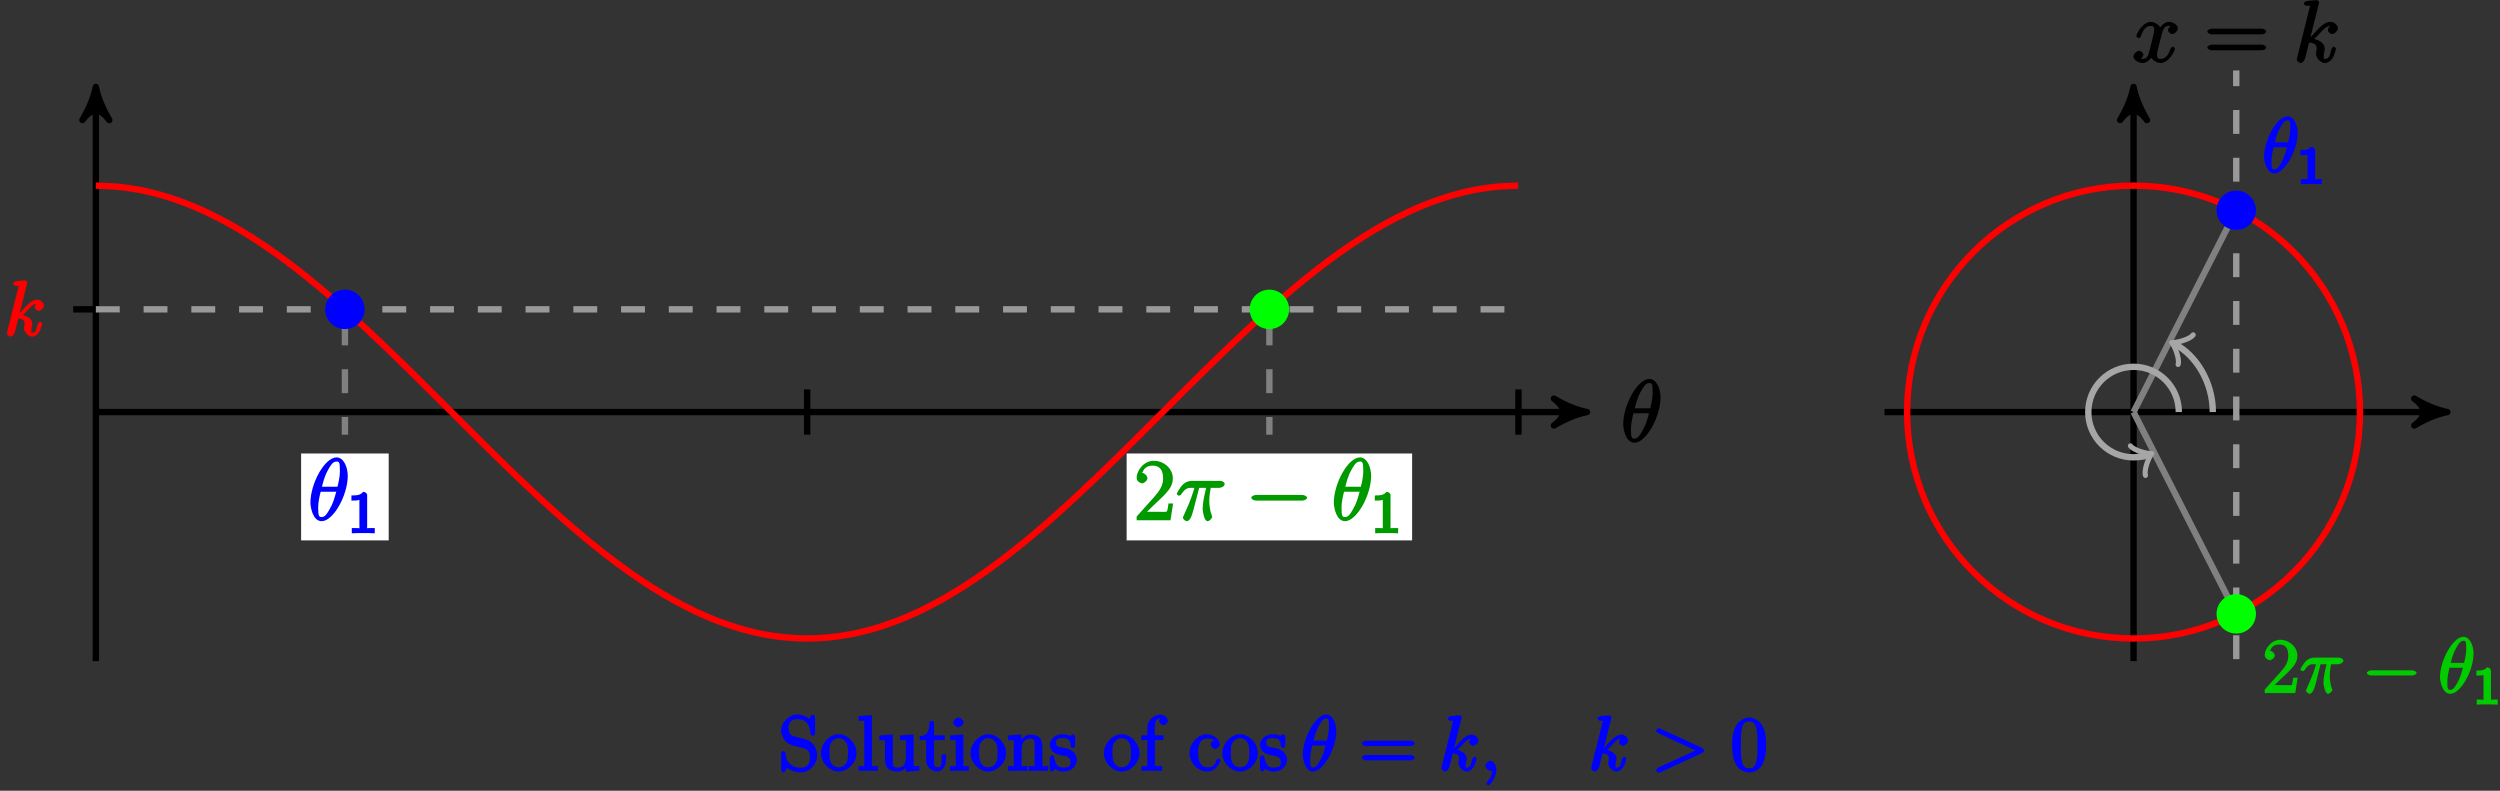 <?xml version="1.0" encoding="UTF-8"?>
<svg xmlns="http://www.w3.org/2000/svg" xmlns:xlink="http://www.w3.org/1999/xlink" width="313pt" height="99pt" viewBox="0 0 313 99" version="1.1">
<rect x="0" y="0" width="313" height="99" fill="#333333" stroke="none"/>
<defs>
<g>
<symbol overflow="visible" id="glyph0-0">
<path style="stroke:none;" d=""/>
</symbol>
<symbol overflow="visible" id="glyph0-1">
<path style="stroke:none;" d="M 4.938 -5.562 C 4.938 -6.656 4.422 -7.875 3.547 -7.875 C 2.031 -7.875 0.266 -4.578 0.266 -2.203 C 0.266 -1.719 0.531 0.109 1.672 0.109 C 3.125 0.109 4.938 -3.125 4.938 -5.562 Z M 1.672 -4.047 C 1.828 -4.688 2.016 -5.484 2.438 -6.25 C 2.797 -6.891 3.062 -7.359 3.531 -7.359 C 3.891 -7.359 3.953 -7.219 3.953 -6.172 C 3.953 -5.797 3.922 -5.25 3.656 -4.203 L 1.719 -4.203 Z M 3.531 -3.719 C 3.266 -2.672 3.078 -2.094 2.688 -1.422 C 2.375 -0.875 2.125 -0.406 1.672 -0.406 C 1.344 -0.406 1.234 -0.516 1.234 -1.578 C 1.234 -2.281 1.406 -3.016 1.547 -3.578 L 3.484 -3.578 Z M 3.531 -3.719 "/>
</symbol>
<symbol overflow="visible" id="glyph0-2">
<path style="stroke:none;" d="M 2.781 -4.062 L 3.797 -4.062 C 3.547 -3 3.359 -2.219 3.359 -1.359 C 3.359 -1.203 3.531 0.109 3.969 0.109 C 4.203 0.109 4.547 -0.25 4.547 -0.438 C 4.547 -0.484 4.547 -0.5 4.484 -0.672 C 4.188 -1.406 4.188 -2.344 4.188 -2.406 C 4.188 -2.469 4.188 -3.234 4.375 -4.062 L 5.453 -4.062 C 5.594 -4.062 6.109 -4.203 6.109 -4.547 C 6.109 -4.797 5.75 -4.938 5.562 -4.938 L 2.016 -4.938 C 1.766 -4.938 1.266 -4.891 0.781 -4.375 C 0.5 -4.062 0.109 -3.375 0.109 -3.312 C 0.109 -3.25 0.328 -3.078 0.391 -3.078 C 0.469 -3.078 0.609 -3.156 0.656 -3.219 C 1.219 -4.109 1.656 -4.062 1.922 -4.062 L 2.328 -4.062 C 2.125 -3.406 1.859 -2.469 1.031 -0.703 C 0.938 -0.516 0.891 -0.391 0.891 -0.328 C 0.891 -0.094 1.266 0.109 1.359 0.109 C 1.672 0.109 1.922 -0.328 2.047 -0.781 C 2.219 -1.328 2.219 -1.344 2.328 -1.781 L 2.922 -4.062 Z M 2.781 -4.062 "/>
</symbol>
<symbol overflow="visible" id="glyph0-3">
<path style="stroke:none;" d="M 5.109 -4.688 C 4.766 -4.625 4.453 -4.219 4.453 -4.016 C 4.453 -3.75 4.828 -3.516 4.984 -3.516 C 5.312 -3.516 5.688 -3.953 5.688 -4.234 C 5.688 -4.688 5.016 -5.047 4.562 -5.047 C 3.906 -5.047 3.375 -4.25 3.266 -4.047 L 3.609 -4.047 C 3.359 -4.859 2.531 -5.047 2.344 -5.047 C 1.234 -5.047 0.484 -3.484 0.484 -3.25 C 0.484 -3.203 0.703 -3 0.781 -3 C 0.859 -3 1 -3.109 1.062 -3.234 C 1.438 -4.453 1.984 -4.531 2.297 -4.531 C 2.781 -4.531 2.719 -4.234 2.719 -3.969 C 2.719 -3.734 2.641 -3.484 2.516 -2.969 L 2.156 -1.5 C 1.984 -0.844 1.859 -0.406 1.281 -0.406 C 1.234 -0.406 1.078 -0.359 0.844 -0.5 L 0.734 -0.25 C 1.125 -0.328 1.375 -0.797 1.375 -0.922 C 1.375 -1.141 1.047 -1.422 0.844 -1.422 C 0.578 -1.422 0.125 -1.047 0.125 -0.703 C 0.125 -0.25 0.812 0.109 1.266 0.109 C 1.781 0.109 2.266 -0.344 2.5 -0.781 L 2.203 -0.891 C 2.375 -0.266 3.094 0.109 3.484 0.109 C 4.594 0.109 5.328 -1.453 5.328 -1.688 C 5.328 -1.75 5.125 -1.938 5.062 -1.938 C 4.969 -1.938 4.781 -1.734 4.75 -1.641 C 4.453 -0.703 4 -0.406 3.516 -0.406 C 3.141 -0.406 3.094 -0.531 3.094 -0.984 C 3.094 -1.219 3.141 -1.391 3.312 -2.094 L 3.688 -3.562 C 3.859 -4.203 4.062 -4.531 4.547 -4.531 C 4.578 -4.531 4.75 -4.578 4.969 -4.438 Z M 5.109 -4.688 "/>
</symbol>
<symbol overflow="visible" id="glyph0-4">
<path style="stroke:none;" d="M 3.188 -7.359 C 3.203 -7.391 3.219 -7.453 3.219 -7.516 C 3.219 -7.625 2.953 -7.766 2.922 -7.766 C 2.922 -7.766 2.531 -7.734 2.344 -7.719 C 2.156 -7.703 1.984 -7.688 1.797 -7.672 C 1.547 -7.656 1.297 -7.5 1.297 -7.297 C 1.297 -7.188 1.578 -7.047 1.672 -7.047 C 2.234 -7.047 2.062 -7.094 2.062 -6.984 C 2.062 -6.938 2.062 -6.922 2 -6.734 L 0.469 -0.578 C 0.422 -0.406 0.422 -0.391 0.422 -0.328 C 0.422 -0.094 0.781 0.109 0.875 0.109 C 1.188 0.109 1.406 -0.281 1.5 -0.609 L 1.953 -2.453 C 2.609 -2.391 2.906 -2.219 2.906 -1.703 C 2.906 -1.641 2.906 -1.594 2.875 -1.438 C 2.828 -1.266 2.828 -1.141 2.828 -1.094 C 2.828 -0.469 3.406 0.109 3.969 0.109 C 4.453 0.109 4.828 -0.391 4.922 -0.531 C 5.141 -0.938 5.328 -1.641 5.328 -1.688 C 5.328 -1.75 5.125 -1.938 5.062 -1.938 C 4.969 -1.938 4.781 -1.75 4.734 -1.578 C 4.594 -1.016 4.531 -0.406 3.984 -0.406 C 3.766 -0.406 3.797 -0.359 3.797 -0.781 C 3.797 -0.984 3.828 -1.219 3.875 -1.375 C 3.922 -1.578 3.922 -1.578 3.922 -1.719 C 3.922 -2.344 3.188 -2.859 2.203 -2.984 L 2.312 -2.719 C 2.703 -2.953 3.094 -3.375 3.234 -3.547 C 3.859 -4.234 4.156 -4.531 4.656 -4.531 C 4.891 -4.531 4.828 -4.516 4.656 -4.672 C 4.641 -4.656 4.312 -4.234 4.312 -4.016 C 4.312 -3.75 4.688 -3.516 4.844 -3.516 C 5.141 -3.516 5.562 -3.922 5.562 -4.266 C 5.562 -4.578 5.141 -5.047 4.656 -5.047 C 4.062 -5.047 3.453 -4.594 2.688 -3.719 C 2.578 -3.594 2.312 -3.234 2.141 -3.172 Z M 3.188 -7.359 "/>
</symbol>
<symbol overflow="visible" id="glyph1-0">
<path style="stroke:none;" d=""/>
</symbol>
<symbol overflow="visible" id="glyph1-1">
<path style="stroke:none;" d="M 2.453 -4.766 C 2.453 -4.969 2.234 -5.172 1.969 -5.172 C 1.609 -4.812 1.375 -4.719 0.484 -4.719 L 0.484 -4.078 C 0.875 -4.078 1.266 -4.078 1.484 -4.172 L 1.484 -0.781 C 1.484 -0.531 1.656 -0.641 0.984 -0.641 L 0.531 -0.641 L 0.531 0.016 C 1.031 -0.016 1.641 -0.016 1.969 -0.016 C 2.281 -0.016 2.906 -0.016 3.406 0.016 L 3.406 -0.641 L 2.953 -0.641 C 2.281 -0.641 2.453 -0.531 2.453 -0.781 Z M 2.453 -4.766 "/>
</symbol>
<symbol overflow="visible" id="glyph2-0">
<path style="stroke:none;" d=""/>
</symbol>
<symbol overflow="visible" id="glyph2-1">
<path style="stroke:none;" d="M 4.734 -2.109 L 4.344 -2.109 C 4.297 -1.781 4.25 -1.297 4.141 -1.125 C 4.062 -1.016 3.578 -1.062 3.266 -1.062 L 1.266 -1.062 L 1.391 -0.812 C 1.672 -1.062 2.344 -1.75 2.609 -2 C 4.25 -3.516 4.891 -4.172 4.891 -5.25 C 4.891 -6.484 3.75 -7.453 2.516 -7.453 C 1.266 -7.453 0.359 -6.25 0.359 -5.312 C 0.359 -4.766 1 -4.625 1.031 -4.625 C 1.266 -4.625 1.703 -4.938 1.703 -5.281 C 1.703 -5.578 1.328 -5.938 1.031 -5.938 C 0.938 -5.938 0.922 -5.938 1.109 -6 C 1.25 -6.5 1.672 -6.844 2.375 -6.844 C 3.281 -6.844 3.672 -6.234 3.672 -5.25 C 3.672 -4.328 3.188 -3.641 2.578 -2.953 L 0.359 -0.469 L 0.359 0 L 4.594 0 L 4.922 -2.109 Z M 4.734 -2.109 "/>
</symbol>
<symbol overflow="visible" id="glyph2-2">
<path style="stroke:none;" d="M 7.266 -3.484 C 7.422 -3.484 7.766 -3.641 7.766 -3.828 C 7.766 -4.031 7.422 -4.188 7.266 -4.188 L 0.922 -4.188 C 0.781 -4.188 0.406 -4.031 0.406 -3.844 C 0.406 -3.641 0.766 -3.484 0.922 -3.484 Z M 7.266 -1.484 C 7.422 -1.484 7.766 -1.641 7.766 -1.828 C 7.766 -2.031 7.422 -2.188 7.266 -2.188 L 0.922 -2.188 C 0.781 -2.188 0.406 -2.031 0.406 -1.844 C 0.406 -1.641 0.766 -1.484 0.922 -1.484 Z M 7.266 -1.484 "/>
</symbol>
<symbol overflow="visible" id="glyph3-0">
<path style="stroke:none;" d=""/>
</symbol>
<symbol overflow="visible" id="glyph3-1">
<path style="stroke:none;" d="M 7.094 -2.469 C 7.281 -2.469 7.672 -2.609 7.672 -2.828 C 7.672 -3.031 7.281 -3.172 7.094 -3.172 L 1.266 -3.172 C 1.094 -3.172 0.688 -3.031 0.688 -2.828 C 0.688 -2.609 1.094 -2.469 1.266 -2.469 Z M 7.094 -2.469 "/>
</symbol>
<symbol overflow="visible" id="glyph4-0">
<path style="stroke:none;" d=""/>
</symbol>
<symbol overflow="visible" id="glyph4-1">
<path style="stroke:none;" d="M 2.859 -6.547 C 2.875 -6.594 2.891 -6.641 2.891 -6.688 C 2.891 -6.797 2.625 -6.953 2.594 -6.953 C 2.594 -6.953 2.25 -6.922 2.078 -6.906 C 1.906 -6.891 1.766 -6.875 1.594 -6.859 C 1.375 -6.844 1.125 -6.672 1.125 -6.5 C 1.125 -6.406 1.391 -6.25 1.484 -6.25 C 1.984 -6.25 1.797 -6.328 1.797 -6.219 C 1.797 -6.188 1.797 -6.172 1.75 -6 L 0.375 -0.531 C 0.344 -0.375 0.344 -0.359 0.344 -0.312 C 0.344 -0.094 0.688 0.094 0.781 0.094 C 1.047 0.094 1.281 -0.266 1.359 -0.562 L 1.766 -2.188 C 2.328 -2.125 2.547 -1.984 2.547 -1.531 C 2.547 -1.469 2.547 -1.438 2.531 -1.297 C 2.484 -1.141 2.484 -1.031 2.484 -0.984 C 2.484 -0.438 3.031 0.094 3.516 0.094 C 3.953 0.094 4.297 -0.359 4.375 -0.484 C 4.578 -0.844 4.766 -1.484 4.766 -1.516 C 4.766 -1.562 4.547 -1.766 4.5 -1.766 C 4.406 -1.766 4.219 -1.562 4.172 -1.422 C 4.047 -0.922 4.031 -0.406 3.531 -0.406 C 3.344 -0.406 3.391 -0.344 3.391 -0.703 C 3.391 -0.891 3.438 -1.094 3.469 -1.25 C 3.516 -1.422 3.516 -1.422 3.516 -1.547 C 3.516 -2.109 2.828 -2.578 1.953 -2.703 L 2.062 -2.422 C 2.406 -2.641 2.75 -3.016 2.891 -3.156 C 3.438 -3.766 3.688 -4.031 4.125 -4.031 C 4.344 -4.031 4.281 -4.016 4.078 -4.188 C 4.125 -4.188 3.812 -3.781 3.812 -3.578 C 3.812 -3.359 4.172 -3.125 4.297 -3.125 C 4.562 -3.125 4.969 -3.5 4.969 -3.812 C 4.969 -4.078 4.578 -4.531 4.141 -4.531 C 3.609 -4.531 3.062 -4.109 2.375 -3.344 C 2.281 -3.234 2.062 -2.922 1.938 -2.875 Z M 2.859 -6.547 "/>
</symbol>
<symbol overflow="visible" id="glyph4-2">
<path style="stroke:none;" d="M 4.406 -4.969 C 4.406 -5.938 3.938 -7.047 3.141 -7.047 C 1.812 -7.047 0.203 -4.078 0.203 -1.984 C 0.203 -1.547 0.484 0.094 1.484 0.094 C 2.781 0.094 4.406 -2.797 4.406 -4.969 Z M 1.516 -3.609 C 1.656 -4.172 1.797 -4.875 2.188 -5.562 C 2.5 -6.125 2.719 -6.547 3.141 -6.547 C 3.453 -6.547 3.484 -6.422 3.484 -5.516 C 3.484 -5.156 3.453 -4.688 3.219 -3.781 L 1.547 -3.781 Z M 3.109 -3.328 C 2.875 -2.391 2.719 -1.906 2.375 -1.297 C 2.109 -0.812 1.891 -0.406 1.484 -0.406 C 1.188 -0.406 1.125 -0.484 1.125 -1.422 C 1.125 -2.047 1.281 -2.703 1.391 -3.172 L 3.062 -3.172 Z M 3.109 -3.328 "/>
</symbol>
<symbol overflow="visible" id="glyph4-3">
<path style="stroke:none;" d="M 2.031 -0.109 C 2.031 -0.672 1.688 -1.25 1.297 -1.25 C 0.984 -1.25 0.656 -0.828 0.656 -0.625 C 0.656 -0.406 0.969 0 1.297 0 C 1.422 0 1.641 -0.094 1.734 -0.172 C 1.75 -0.188 1.641 -0.141 1.656 -0.141 C 1.672 -0.141 1.484 -0.156 1.484 -0.109 C 1.484 0.203 1.484 0.703 0.938 1.328 C 0.828 1.438 0.781 1.578 0.781 1.594 C 0.781 1.641 1 1.844 1.047 1.844 C 1.125 1.844 2.031 0.984 2.031 -0.109 Z M 2.031 -0.109 "/>
</symbol>
<symbol overflow="visible" id="glyph4-4">
<path style="stroke:none;" d="M 6.297 -2.188 C 6.484 -2.266 6.672 -2.484 6.672 -2.547 C 6.672 -2.594 6.469 -2.828 6.297 -2.906 L 1.125 -5.281 C 1 -5.344 0.984 -5.359 0.969 -5.359 C 0.844 -5.359 0.609 -5.094 0.609 -5.016 C 0.609 -4.906 0.859 -4.719 0.984 -4.656 L 5.906 -2.391 L 5.906 -2.703 L 0.969 -0.438 C 0.781 -0.344 0.609 -0.109 0.609 -0.062 C 0.609 0.016 0.844 0.266 0.969 0.266 C 0.984 0.266 1 0.266 1.125 0.203 Z M 6.297 -2.188 "/>
</symbol>
<symbol overflow="visible" id="glyph4-5">
<path style="stroke:none;" d="M 2.484 -3.609 L 3.344 -3.609 C 3.125 -2.688 2.953 -1.984 2.953 -1.219 C 2.953 -1.094 3.141 0.094 3.531 0.094 C 3.734 0.094 4.078 -0.234 4.078 -0.406 C 4.078 -0.453 4.078 -0.469 4 -0.609 C 3.75 -1.266 3.75 -2.094 3.75 -2.156 C 3.75 -2.219 3.75 -2.891 3.906 -3.609 L 4.844 -3.609 C 4.969 -3.609 5.453 -3.766 5.453 -4.062 C 5.453 -4.281 5.109 -4.438 4.938 -4.438 L 1.781 -4.438 C 1.562 -4.438 1.125 -4.391 0.672 -3.922 C 0.438 -3.641 0.062 -3.016 0.062 -2.969 C 0.062 -2.906 0.297 -2.734 0.359 -2.734 C 0.422 -2.734 0.547 -2.812 0.594 -2.875 C 1.094 -3.656 1.469 -3.609 1.719 -3.609 L 2.031 -3.609 C 1.859 -3.047 1.625 -2.203 0.906 -0.672 C 0.828 -0.5 0.766 -0.359 0.766 -0.312 C 0.766 -0.109 1.125 0.094 1.203 0.094 C 1.484 0.094 1.734 -0.312 1.844 -0.703 C 2 -1.188 2 -1.219 2.094 -1.594 L 2.594 -3.609 Z M 2.484 -3.609 "/>
</symbol>
<symbol overflow="visible" id="glyph5-0">
<path style="stroke:none;" d=""/>
</symbol>
<symbol overflow="visible" id="glyph5-1">
<path style="stroke:none;" d="M 1.984 -4.297 C 1.5 -4.422 1.25 -4.75 1.25 -5.359 C 1.25 -6.031 1.609 -6.469 2.359 -6.469 C 3.922 -6.469 3.953 -5.078 4 -4.672 C 4.031 -4.547 4.203 -4.359 4.297 -4.359 C 4.406 -4.359 4.578 -4.562 4.578 -4.734 L 4.578 -6.672 C 4.578 -6.844 4.406 -7.047 4.312 -7.047 C 4.281 -7.047 4.125 -7 4.047 -6.875 L 3.828 -6.469 C 3.516 -6.891 2.766 -7.047 2.359 -7.047 C 1.297 -7.047 0.328 -6.031 0.328 -5.062 C 0.328 -4.594 0.547 -4.078 0.906 -3.688 C 1.25 -3.312 1.703 -3.188 2.375 -3.016 C 2.719 -2.938 3.234 -2.797 3.375 -2.75 C 3.828 -2.531 3.938 -2.156 3.938 -1.625 C 3.938 -0.906 3.609 -0.391 2.828 -0.391 C 2.391 -0.391 1.906 -0.453 1.438 -0.859 C 0.891 -1.359 0.906 -1.938 0.906 -2.25 C 0.891 -2.328 0.641 -2.484 0.625 -2.484 C 0.516 -2.484 0.328 -2.281 0.328 -2.109 L 0.328 -0.172 C 0.328 0 0.516 0.203 0.609 0.203 C 0.672 0.203 0.797 0.141 0.859 0.016 C 0.906 -0.062 1.094 -0.406 1.094 -0.375 C 1.281 -0.172 2.016 0.203 2.828 0.203 C 3.906 0.203 4.844 -0.859 4.844 -1.906 C 4.844 -2.5 4.578 -3.047 4.312 -3.359 C 3.953 -3.781 3.406 -3.938 3.047 -4.031 Z M 1.984 -4.297 "/>
</symbol>
<symbol overflow="visible" id="glyph5-2">
<path style="stroke:none;" d="M 4.562 -2.203 C 4.562 -3.438 3.453 -4.578 2.344 -4.578 C 1.188 -4.578 0.109 -3.406 0.109 -2.203 C 0.109 -0.969 1.25 0.094 2.328 0.094 C 3.469 0.094 4.562 -1 4.562 -2.203 Z M 2.344 -0.438 C 1.984 -0.438 1.672 -0.531 1.391 -1 C 1.141 -1.438 1.188 -1.891 1.188 -2.281 C 1.188 -2.656 1.125 -3.125 1.422 -3.562 C 1.688 -3.969 2 -4.078 2.328 -4.078 C 2.703 -4.078 2.984 -3.953 3.234 -3.578 C 3.531 -3.141 3.484 -2.641 3.484 -2.281 C 3.484 -1.953 3.531 -1.469 3.297 -1.016 C 3.016 -0.562 2.703 -0.438 2.344 -0.438 Z M 2.344 -0.438 "/>
</symbol>
<symbol overflow="visible" id="glyph5-3">
<path style="stroke:none;" d="M 1.641 -6.953 L 0.141 -6.844 L 0.141 -6.25 C 0.969 -6.25 0.859 -6.344 0.859 -5.875 L 0.859 -0.859 C 0.859 -0.438 0.938 -0.594 0.141 -0.594 L 0.141 0.016 C 0.578 -0.016 1.047 -0.016 1.344 -0.016 C 1.625 -0.016 2.109 -0.016 2.547 0.016 L 2.547 -0.594 C 1.766 -0.594 1.812 -0.438 1.812 -0.859 L 1.812 -6.969 Z M 1.641 -6.953 "/>
</symbol>
<symbol overflow="visible" id="glyph5-4">
<path style="stroke:none;" d="M 2.719 -4.266 L 2.719 -3.828 C 3.562 -3.828 3.453 -3.922 3.453 -3.453 L 3.453 -1.734 C 3.453 -0.922 3.203 -0.406 2.484 -0.406 C 1.703 -0.406 1.828 -0.703 1.828 -1.203 L 1.828 -4.547 L 0.125 -4.422 L 0.125 -3.828 C 1.031 -3.828 0.844 -3.953 0.844 -3.109 L 0.844 -1.672 C 0.844 -1.078 0.906 -0.625 1.188 -0.312 C 1.422 -0.062 1.938 0.094 2.422 0.094 C 2.594 0.094 3.016 0.047 3.344 -0.234 C 3.609 -0.453 3.766 -0.812 3.766 -0.812 L 3.469 -0.922 L 3.469 0.109 L 5.156 -0.016 L 5.156 -0.594 C 4.328 -0.594 4.422 -0.5 4.422 -0.969 L 4.422 -4.547 L 2.719 -4.422 Z M 2.719 -4.266 "/>
</symbol>
<symbol overflow="visible" id="glyph5-5">
<path style="stroke:none;" d="M 1.609 -3.844 L 3.125 -3.844 L 3.125 -4.438 L 1.781 -4.438 L 1.781 -6.203 L 1.219 -6.203 C 1.203 -5.141 1.047 -4.375 -0.016 -4.344 L -0.016 -3.844 L 0.797 -3.844 L 0.797 -1.344 C 0.797 -0.281 1.688 0.094 2.203 0.094 C 2.797 0.094 3.297 -0.656 3.297 -1.344 L 3.297 -2.047 L 2.719 -2.047 L 2.719 -1.359 C 2.719 -0.672 2.625 -0.438 2.25 -0.438 C 1.609 -0.438 1.781 -1.156 1.781 -1.312 L 1.781 -3.844 Z M 1.609 -3.844 "/>
</symbol>
<symbol overflow="visible" id="glyph5-6">
<path style="stroke:none;" d="M 1.844 -6.047 C 1.844 -6.297 1.469 -6.672 1.188 -6.672 C 0.953 -6.672 0.547 -6.312 0.547 -6.047 C 0.547 -5.766 0.969 -5.438 1.188 -5.438 C 1.484 -5.438 1.844 -5.828 1.844 -6.047 Z M 0.156 -4.266 L 0.156 -3.828 C 0.953 -3.828 0.859 -3.938 0.859 -3.469 L 0.859 -0.859 C 0.859 -0.438 0.938 -0.594 0.141 -0.594 L 0.141 0.016 C 0.578 -0.016 1.047 -0.016 1.312 -0.016 C 1.422 -0.016 1.984 -0.016 2.484 0.016 L 2.484 -0.594 C 1.688 -0.594 1.812 -0.484 1.812 -0.844 L 1.812 -4.547 L 0.156 -4.422 Z M 0.156 -4.266 "/>
</symbol>
<symbol overflow="visible" id="glyph5-7">
<path style="stroke:none;" d="M 4.422 -2.484 C 4.422 -3.359 4.375 -3.75 4.156 -4.047 C 3.875 -4.422 3.312 -4.531 2.984 -4.531 C 2.062 -4.531 1.516 -3.578 1.5 -3.547 L 1.781 -3.547 L 1.781 -4.547 L 0.125 -4.422 L 0.125 -3.828 C 0.953 -3.828 0.844 -3.922 0.844 -3.453 L 0.844 -0.859 C 0.844 -0.438 0.922 -0.594 0.125 -0.594 L 0.125 0.016 C 0.547 -0.016 1.078 -0.016 1.344 -0.016 C 1.609 -0.016 2.125 -0.016 2.547 0.016 L 2.547 -0.594 C 1.766 -0.594 1.828 -0.438 1.828 -0.859 L 1.828 -2.641 C 1.828 -3.641 2.312 -4.031 2.906 -4.031 C 3.5 -4.031 3.453 -3.688 3.453 -3.109 L 3.453 -0.859 C 3.453 -0.438 3.531 -0.594 2.719 -0.594 L 2.719 0.016 C 3.156 -0.016 3.672 -0.016 3.938 -0.016 C 4.219 -0.016 4.734 -0.016 5.156 0.016 L 5.156 -0.594 C 4.5 -0.594 4.438 -0.438 4.422 -0.719 Z M 4.422 -2.484 "/>
</symbol>
<symbol overflow="visible" id="glyph5-8">
<path style="stroke:none;" d="M 3.312 -4.203 C 3.312 -4.375 3.141 -4.578 3.047 -4.578 C 2.969 -4.578 2.656 -4.328 2.688 -4.359 C 2.531 -4.469 2.125 -4.578 1.812 -4.578 C 0.656 -4.578 0.141 -3.781 0.141 -3.266 C 0.141 -3.156 0.188 -2.719 0.547 -2.375 C 0.859 -2.109 1.312 -2 1.75 -1.906 C 2.281 -1.812 2.281 -1.828 2.516 -1.641 C 2.688 -1.484 2.75 -1.391 2.75 -1.125 C 2.75 -0.703 2.703 -0.406 1.859 -0.406 C 1.219 -0.406 0.938 -0.609 0.734 -1.562 C 0.688 -1.734 0.625 -1.859 0.625 -1.875 C 0.609 -1.906 0.453 -1.953 0.422 -1.953 C 0.312 -1.953 0.141 -1.75 0.141 -1.578 L 0.141 -0.281 C 0.141 -0.109 0.312 0.094 0.406 0.094 C 0.453 0.094 0.578 0.031 0.75 -0.156 C 0.797 -0.234 0.797 -0.25 0.812 -0.266 C 1.062 0.047 1.703 0.094 1.859 0.094 C 2.875 0.094 3.531 -0.609 3.531 -1.375 C 3.531 -1.891 3.172 -2.297 3.078 -2.391 C 2.734 -2.688 2.359 -2.797 1.734 -2.906 C 1.438 -2.969 0.922 -2.938 0.922 -3.516 C 0.922 -3.812 0.953 -4.094 1.812 -4.094 C 2.844 -4.094 2.719 -3.359 2.75 -3.062 C 2.75 -2.984 3 -2.828 3.031 -2.828 C 3.141 -2.828 3.312 -3.031 3.312 -3.203 Z M 3.312 -4.203 "/>
</symbol>
<symbol overflow="visible" id="glyph5-9">
<path style="stroke:none;" d="M 1.641 -3.844 L 2.891 -3.844 L 2.891 -4.438 L 1.797 -4.438 L 1.797 -5.391 C 1.797 -6.25 2.062 -6.547 2.453 -6.547 C 2.531 -6.547 2.547 -6.562 2.672 -6.516 L 2.797 -6.781 C 2.75 -6.766 2.328 -6.516 2.328 -6.25 C 2.328 -6.031 2.672 -5.719 2.891 -5.719 C 3.125 -5.719 3.438 -6.031 3.438 -6.25 C 3.438 -6.609 2.922 -7.047 2.469 -7.047 C 1.797 -7.047 0.859 -6.375 0.859 -5.391 L 0.859 -4.438 L 0.109 -4.438 L 0.109 -3.844 L 0.859 -3.844 L 0.859 -0.859 C 0.859 -0.438 0.938 -0.594 0.141 -0.594 L 0.141 0.016 C 0.578 -0.016 1.109 -0.016 1.391 -0.016 C 1.656 -0.016 2.328 -0.016 2.719 0.016 L 2.719 -0.594 L 2.359 -0.594 C 1.656 -0.594 1.812 -0.531 1.812 -0.875 L 1.812 -3.844 Z M 1.641 -3.844 "/>
</symbol>
<symbol overflow="visible" id="glyph5-10">
<path style="stroke:none;" d="M 3.469 -3.859 C 3.344 -3.859 2.812 -3.688 2.812 -3.297 C 2.812 -3.062 3.156 -2.75 3.391 -2.75 C 3.609 -2.75 3.953 -3.047 3.953 -3.312 C 3.953 -3.953 3.125 -4.578 2.344 -4.578 C 1.219 -4.578 0.156 -3.422 0.156 -2.219 C 0.156 -1 1.25 0.094 2.328 0.094 C 3.594 0.094 4.047 -1.203 4.047 -1.297 C 4.047 -1.375 3.812 -1.547 3.781 -1.547 C 3.703 -1.547 3.516 -1.344 3.484 -1.234 C 3.266 -0.547 2.938 -0.438 2.422 -0.438 C 1.844 -0.438 1.234 -0.781 1.234 -2.234 C 1.234 -3.812 1.875 -4.047 2.359 -4.047 C 2.719 -4.047 3.125 -3.953 3.172 -3.859 Z M 3.469 -3.859 "/>
</symbol>
<symbol overflow="visible" id="glyph5-11">
<path style="stroke:none;" d="M 6.453 -3.094 C 6.594 -3.094 6.938 -3.25 6.938 -3.422 C 6.938 -3.609 6.594 -3.766 6.453 -3.766 L 0.828 -3.766 C 0.688 -3.766 0.328 -3.609 0.328 -3.438 C 0.328 -3.25 0.672 -3.094 0.828 -3.094 Z M 6.453 -1.312 C 6.594 -1.312 6.938 -1.469 6.938 -1.641 C 6.938 -1.828 6.594 -1.984 6.453 -1.984 L 0.828 -1.984 C 0.688 -1.984 0.328 -1.828 0.328 -1.656 C 0.328 -1.469 0.672 -1.312 0.828 -1.312 Z M 6.453 -1.312 "/>
</symbol>
<symbol overflow="visible" id="glyph5-12">
<path style="stroke:none;" d="M 4.453 -3.219 C 4.453 -4 4.406 -4.781 4.062 -5.516 C 3.672 -6.297 2.812 -6.672 2.344 -6.672 C 1.781 -6.672 0.922 -6.234 0.578 -5.438 C 0.312 -4.844 0.203 -4.25 0.203 -3.219 C 0.203 -2.281 0.328 -1.484 0.672 -0.797 C 1.047 -0.078 1.844 0.203 2.328 0.203 C 3.172 0.203 3.766 -0.344 3.984 -0.781 C 4.438 -1.719 4.453 -2.656 4.453 -3.219 Z M 2.328 -0.312 C 2.031 -0.312 1.578 -0.312 1.391 -1.359 C 1.297 -1.938 1.297 -2.656 1.297 -3.328 C 1.297 -4.109 1.297 -4.812 1.438 -5.391 C 1.609 -6.031 1.922 -6.172 2.328 -6.172 C 2.703 -6.172 3.062 -6.094 3.25 -5.281 C 3.375 -4.734 3.375 -3.984 3.375 -3.328 C 3.375 -2.688 3.375 -1.953 3.266 -1.375 C 3.094 -0.328 2.672 -0.312 2.328 -0.312 Z M 2.328 -0.312 "/>
</symbol>
<symbol overflow="visible" id="glyph5-13">
<path style="stroke:none;" d="M 4.203 -1.922 L 3.844 -1.922 C 3.781 -1.594 3.766 -1.188 3.672 -1.031 C 3.609 -0.953 3.188 -1 2.891 -1 L 1.125 -1 L 1.25 -0.734 C 1.5 -0.953 2.078 -1.562 2.328 -1.781 C 3.781 -3.125 4.375 -3.734 4.375 -4.672 C 4.375 -5.781 3.344 -6.672 2.234 -6.672 C 1.125 -6.672 0.281 -5.562 0.281 -4.75 C 0.281 -4.25 0.891 -4.109 0.922 -4.109 C 1.125 -4.109 1.547 -4.406 1.547 -4.703 C 1.547 -4.969 1.188 -5.312 0.922 -5.312 C 0.828 -5.312 0.812 -5.312 1.016 -5.391 C 1.141 -5.797 1.484 -6.078 2.109 -6.078 C 2.922 -6.078 3.234 -5.562 3.234 -4.672 C 3.234 -3.859 2.828 -3.266 2.281 -2.656 L 0.281 -0.438 L 0.281 0 L 4.109 0 L 4.406 -1.922 Z M 4.203 -1.922 "/>
</symbol>
<symbol overflow="visible" id="glyph6-0">
<path style="stroke:none;" d=""/>
</symbol>
<symbol overflow="visible" id="glyph6-1">
<path style="stroke:none;" d="M 2.219 -4.266 C 2.219 -4.438 1.984 -4.656 1.734 -4.656 C 1.406 -4.344 1.219 -4.25 0.391 -4.25 L 0.391 -3.625 C 0.781 -3.625 1.125 -3.625 1.281 -3.688 L 1.281 -0.734 C 1.281 -0.5 1.484 -0.625 0.875 -0.625 L 0.438 -0.625 L 0.438 0.016 C 0.906 -0.016 1.453 -0.016 1.75 -0.016 C 2.031 -0.016 2.594 -0.016 3.062 0.016 L 3.062 -0.625 L 2.625 -0.625 C 2.016 -0.625 2.219 -0.5 2.219 -0.734 Z M 2.219 -4.266 "/>
</symbol>
<symbol overflow="visible" id="glyph7-0">
<path style="stroke:none;" d=""/>
</symbol>
<symbol overflow="visible" id="glyph7-1">
<path style="stroke:none;" d="M 6.297 -2.203 C 6.469 -2.203 6.828 -2.328 6.828 -2.516 C 6.828 -2.703 6.469 -2.844 6.297 -2.844 L 1.125 -2.844 C 0.969 -2.844 0.609 -2.703 0.609 -2.516 C 0.609 -2.328 0.969 -2.203 1.125 -2.203 Z M 6.297 -2.203 "/>
</symbol>
</g>
</defs>
<g id="surface1">
<path style="fill:none;stroke-width:0.797;stroke-linecap:butt;stroke-linejoin:miter;stroke:rgb(0%,0%,0%);stroke-opacity:1;stroke-miterlimit:10;" d="M 0 0 L 185.656 0 " transform="matrix(1,0,0,-1,12,51.59)"/>
<path style="fill-rule:nonzero;fill:rgb(0%,0%,0%);fill-opacity:1;stroke-width:0.797;stroke-linecap:butt;stroke-linejoin:round;stroke:rgb(0%,0%,0%);stroke-opacity:1;stroke-miterlimit:10;" d="M 1.037 0 C -0.26 0.258 -1.553 0.777 -3.108 1.684 C -1.553 0.52 -1.553 -0.519 -3.108 -1.683 C -1.553 -0.777 -0.26 -0.258 1.037 0 Z M 1.037 0 " transform="matrix(1,0,0,-1,197.655,51.59)"/>
<g style="fill:rgb(0%,0%,0%);fill-opacity:1;">
  <use xlink:href="#glyph0-1" x="202.96" y="55.321"/>
</g>
<path style="fill:none;stroke-width:0.797;stroke-linecap:butt;stroke-linejoin:miter;stroke:rgb(0%,0%,0%);stroke-opacity:1;stroke-miterlimit:10;" d="M 0 -31.183 L 0 39.668 " transform="matrix(1,0,0,-1,12,51.59)"/>
<path style="fill-rule:nonzero;fill:rgb(0%,0%,0%);fill-opacity:1;stroke-width:0.797;stroke-linecap:butt;stroke-linejoin:round;stroke:rgb(0%,0%,0%);stroke-opacity:1;stroke-miterlimit:10;" d="M 1.035 0 C -0.258 0.258 -1.555 0.777 -3.109 1.684 C -1.555 0.52 -1.555 -0.52 -3.109 -1.684 C -1.555 -0.777 -0.258 -0.258 1.035 0 Z M 1.035 0 " transform="matrix(0,-1,-1,0,12,11.922)"/>
<path style="fill:none;stroke-width:0.797;stroke-linecap:butt;stroke-linejoin:miter;stroke:rgb(50%,50%,50%);stroke-opacity:1;stroke-dasharray:2.989,2.989;stroke-miterlimit:10;" d="M 31.184 11.34 L 31.184 -2.836 " transform="matrix(1,0,0,-1,12,51.59)"/>
<path style=" stroke:none;fill-rule:nonzero;fill:rgb(100%,100%,100%);fill-opacity:1;" d="M 48.664 56.777 L 37.699 56.777 L 37.699 67.656 L 48.664 67.656 Z M 48.664 56.777 "/>
<g style="fill:rgb(0%,0%,100%);fill-opacity:1;">
  <use xlink:href="#glyph0-1" x="38.6" y="65.141"/>
</g>
<g style="fill:rgb(0%,0%,100%);fill-opacity:1;">
  <use xlink:href="#glyph1-1" x="43.514" y="66.752"/>
</g>
<path style="fill:none;stroke-width:0.797;stroke-linecap:butt;stroke-linejoin:miter;stroke:rgb(0%,0%,0%);stroke-opacity:1;stroke-miterlimit:10;" d="M 89.055 2.836 L 89.055 -2.836 " transform="matrix(1,0,0,-1,12,51.59)"/>
<path style="fill:none;stroke-width:0.797;stroke-linecap:butt;stroke-linejoin:miter;stroke:rgb(50%,50%,50%);stroke-opacity:1;stroke-dasharray:2.989,2.989;stroke-miterlimit:10;" d="M 146.926 11.34 L 146.926 -2.836 " transform="matrix(1,0,0,-1,12,51.59)"/>
<path style=" stroke:none;fill-rule:nonzero;fill:rgb(100%,100%,100%);fill-opacity:1;" d="M 176.797 56.777 L 141.055 56.777 L 141.055 67.656 L 176.797 67.656 Z M 176.797 56.777 "/>
<g style="fill:rgb(0%,59.999%,0%);fill-opacity:1;">
  <use xlink:href="#glyph2-1" x="141.95" y="65.141"/>
</g>
<g style="fill:rgb(0%,59.999%,0%);fill-opacity:1;">
  <use xlink:href="#glyph0-2" x="147.215" y="65.141"/>
</g>
<g style="fill:rgb(0%,59.999%,0%);fill-opacity:1;">
  <use xlink:href="#glyph3-1" x="155.972" y="65.141"/>
</g>
<g style="fill:rgb(0%,59.999%,0%);fill-opacity:1;">
  <use xlink:href="#glyph0-1" x="166.727" y="65.141"/>
</g>
<g style="fill:rgb(0%,59.999%,0%);fill-opacity:1;">
  <use xlink:href="#glyph1-1" x="171.641" y="66.752"/>
</g>
<path style="fill:none;stroke-width:0.797;stroke-linecap:butt;stroke-linejoin:miter;stroke:rgb(0%,0%,0%);stroke-opacity:1;stroke-miterlimit:10;" d="M 178.109 2.836 L 178.109 -2.836 " transform="matrix(1,0,0,-1,12,51.59)"/>
<path style="fill:none;stroke-width:0.797;stroke-linecap:butt;stroke-linejoin:miter;stroke:rgb(0%,0%,0%);stroke-opacity:1;stroke-miterlimit:10;" d="M 2.836 12.86 L -2.836 12.86 " transform="matrix(1,0,0,-1,12,51.59)"/>
<g style="fill:rgb(100%,0%,0%);fill-opacity:1;">
  <use xlink:href="#glyph4-1" x="0.53" y="42.052"/>
</g>
<path style="fill:none;stroke-width:0.797;stroke-linecap:butt;stroke-linejoin:miter;stroke:rgb(100%,0%,0%);stroke-opacity:1;stroke-miterlimit:10;" d="M 0 28.348 C 0 28.348 2.012 28.285 2.781 28.207 C 3.555 28.133 4.793 27.949 5.566 27.801 C 6.336 27.652 7.574 27.348 8.348 27.125 C 9.121 26.902 10.359 26.485 11.129 26.188 C 11.902 25.895 13.141 25.363 13.914 25 C 14.684 24.637 15.922 23.996 16.695 23.57 C 17.469 23.141 18.707 22.402 19.477 21.914 C 20.25 21.426 21.488 20.59 22.262 20.047 C 23.031 19.5 24.27 18.582 25.043 17.985 C 25.816 17.391 27.055 16.391 27.824 15.75 C 28.598 15.11 29.836 14.047 30.609 13.367 C 31.379 12.688 32.617 11.563 33.391 10.852 C 34.164 10.141 35.402 8.973 36.172 8.235 C 36.945 7.496 38.184 6.293 38.957 5.535 C 39.727 4.781 40.965 3.551 41.738 2.785 C 42.512 2.016 43.75 0.777 44.52 0.008 C 45.293 -0.765 46.531 -2.004 47.305 -2.769 C 48.074 -3.539 49.312 -4.765 50.086 -5.523 C 50.855 -6.277 52.094 -7.484 52.867 -8.219 C 53.641 -8.957 54.879 -10.125 55.648 -10.84 C 56.422 -11.551 57.66 -12.676 58.434 -13.355 C 59.203 -14.035 60.441 -15.098 61.215 -15.738 C 61.988 -16.379 63.227 -17.379 63.996 -17.973 C 64.77 -18.57 66.008 -19.492 66.781 -20.035 C 67.551 -20.582 68.789 -21.414 69.562 -21.902 C 70.336 -22.394 71.574 -23.133 72.344 -23.562 C 73.117 -23.992 74.355 -24.629 75.129 -24.992 C 75.898 -25.355 77.137 -25.887 77.91 -26.183 C 78.684 -26.476 79.922 -26.898 80.691 -27.121 C 81.465 -27.348 82.703 -27.648 83.477 -27.801 C 84.246 -27.949 85.484 -28.133 86.258 -28.207 C 87.031 -28.285 88.27 -28.348 89.039 -28.348 C 89.812 -28.348 91.051 -28.285 91.824 -28.211 C 92.594 -28.137 93.832 -27.953 94.605 -27.805 C 95.379 -27.652 96.617 -27.351 97.387 -27.129 C 98.16 -26.906 99.398 -26.488 100.172 -26.195 C 100.941 -25.898 102.18 -25.371 102.953 -25.008 C 103.727 -24.644 104.965 -24.004 105.734 -23.578 C 106.508 -23.148 107.746 -22.41 108.52 -21.922 C 109.289 -21.433 110.527 -20.601 111.301 -20.055 C 112.074 -19.512 113.312 -18.59 114.082 -17.996 C 114.855 -17.398 116.094 -16.402 116.867 -15.762 C 117.637 -15.121 118.875 -14.058 119.648 -13.379 C 120.422 -12.699 121.66 -11.578 122.43 -10.863 C 123.203 -10.152 124.441 -8.984 125.215 -8.246 C 125.984 -7.508 127.223 -6.305 127.996 -5.547 C 128.77 -4.793 130.008 -3.566 130.777 -2.797 C 131.551 -2.031 132.789 -0.793 133.562 -0.019 C 134.332 0.75 135.57 1.988 136.344 2.758 C 137.117 3.524 138.355 4.754 139.125 5.508 C 139.898 6.266 141.137 7.469 141.91 8.207 C 142.68 8.945 143.918 10.113 144.691 10.828 C 145.465 11.539 146.703 12.66 147.473 13.344 C 148.246 14.024 149.484 15.086 150.258 15.727 C 151.027 16.371 152.266 17.367 153.039 17.965 C 153.809 18.559 155.047 19.481 155.82 20.027 C 156.594 20.574 157.832 21.406 158.602 21.895 C 159.375 22.387 160.613 23.125 161.387 23.555 C 162.156 23.985 163.395 24.621 164.168 24.988 C 164.941 25.352 166.18 25.883 166.949 26.176 C 167.723 26.473 168.961 26.895 169.734 27.117 C 170.504 27.344 171.742 27.645 172.516 27.797 C 173.289 27.945 174.527 28.129 175.297 28.207 C 176.07 28.281 178.082 28.348 178.082 28.348 " transform="matrix(1,0,0,-1,12,51.59)"/>
<path style="fill:none;stroke-width:0.797;stroke-linecap:butt;stroke-linejoin:miter;stroke:rgb(59.999%,59.999%,59.999%);stroke-opacity:1;stroke-dasharray:2.989,2.989;stroke-miterlimit:10;" d="M 0 12.86 L 178.109 12.86 " transform="matrix(1,0,0,-1,12,51.59)"/>
<g style="fill:rgb(0%,0%,100%);fill-opacity:1;">
  <use xlink:href="#glyph5-1" x="97.47" y="96.502"/>
  <use xlink:href="#glyph5-2" x="102.673" y="96.502"/>
  <use xlink:href="#glyph5-3" x="107.355" y="96.502"/>
  <use xlink:href="#glyph5-4" x="109.957" y="96.502"/>
  <use xlink:href="#glyph5-5" x="115.16" y="96.502"/>
  <use xlink:href="#glyph5-6" x="118.802" y="96.502"/>
  <use xlink:href="#glyph5-2" x="121.403" y="96.502"/>
  <use xlink:href="#glyph5-7" x="126.085" y="96.502"/>
  <use xlink:href="#glyph5-8" x="131.288" y="96.502"/>
</g>
<g style="fill:rgb(0%,0%,100%);fill-opacity:1;">
  <use xlink:href="#glyph5-2" x="138.1" y="96.502"/>
  <use xlink:href="#glyph5-9" x="142.782" y="96.502"/>
</g>
<g style="fill:rgb(0%,0%,100%);fill-opacity:1;">
  <use xlink:href="#glyph5-10" x="148.762" y="96.502"/>
  <use xlink:href="#glyph5-2" x="152.924" y="96.502"/>
  <use xlink:href="#glyph5-8" x="157.607" y="96.502"/>
</g>
<g style="fill:rgb(0%,0%,100%);fill-opacity:1;">
  <use xlink:href="#glyph4-2" x="162.902" y="96.502"/>
</g>
<g style="fill:rgb(0%,0%,100%);fill-opacity:1;">
  <use xlink:href="#glyph5-11" x="170.182" y="96.502"/>
</g>
<g style="fill:rgb(0%,0%,100%);fill-opacity:1;">
  <use xlink:href="#glyph4-1" x="180.126" y="96.502"/>
</g>
<g style="fill:rgb(0%,0%,100%);fill-opacity:1;">
  <use xlink:href="#glyph4-3" x="185.313" y="96.502"/>
</g>
<g style="fill:rgb(0%,0%,100%);fill-opacity:1;">
  <use xlink:href="#glyph4-1" x="198.874" y="96.502"/>
</g>
<g style="fill:rgb(0%,0%,100%);fill-opacity:1;">
  <use xlink:href="#glyph4-4" x="206.72" y="96.502"/>
</g>
<g style="fill:rgb(0%,0%,100%);fill-opacity:1;">
  <use xlink:href="#glyph5-12" x="216.662" y="96.502"/>
</g>
<path style="fill-rule:nonzero;fill:rgb(0%,0%,100%);fill-opacity:1;stroke-width:0.399;stroke-linecap:butt;stroke-linejoin:miter;stroke:rgb(0%,0%,100%);stroke-opacity:1;stroke-miterlimit:10;" d="M 33.449 12.86 C 33.449 14.11 32.434 15.125 31.184 15.125 C 29.93 15.125 28.914 14.11 28.914 12.86 C 28.914 11.606 29.93 10.59 31.184 10.59 C 32.434 10.59 33.449 11.606 33.449 12.86 Z M 33.449 12.86 " transform="matrix(1,0,0,-1,12,51.59)"/>
<path style="fill-rule:nonzero;fill:rgb(0%,100%,0%);fill-opacity:1;stroke-width:0.399;stroke-linecap:butt;stroke-linejoin:miter;stroke:rgb(0%,100%,0%);stroke-opacity:1;stroke-miterlimit:10;" d="M 149.195 12.86 C 149.195 14.11 148.18 15.125 146.926 15.125 C 145.672 15.125 144.66 14.11 144.66 12.86 C 144.66 11.606 145.672 10.59 146.926 10.59 C 148.18 10.59 149.195 11.606 149.195 12.86 Z M 149.195 12.86 " transform="matrix(1,0,0,-1,12,51.59)"/>
<path style="fill:none;stroke-width:0.797;stroke-linecap:butt;stroke-linejoin:miter;stroke:rgb(0%,0%,0%);stroke-opacity:1;stroke-miterlimit:10;" d="M 223.941 0 L 293.371 0 " transform="matrix(1,0,0,-1,12,51.59)"/>
<path style="fill-rule:nonzero;fill:rgb(0%,0%,0%);fill-opacity:1;stroke-width:0.797;stroke-linecap:butt;stroke-linejoin:round;stroke:rgb(0%,0%,0%);stroke-opacity:1;stroke-miterlimit:10;" d="M 1.034 0 C -0.259 0.258 -1.556 0.777 -3.106 1.684 C -1.556 0.52 -1.556 -0.519 -3.106 -1.683 C -1.556 -0.777 -0.259 -0.258 1.034 0 Z M 1.034 0 " transform="matrix(1,0,0,-1,305.372,51.59)"/>
<path style="fill:none;stroke-width:0.797;stroke-linecap:butt;stroke-linejoin:miter;stroke:rgb(0%,0%,0%);stroke-opacity:1;stroke-miterlimit:10;" d="M 255.121 -31.183 L 255.121 39.668 " transform="matrix(1,0,0,-1,12,51.59)"/>
<path style="fill-rule:nonzero;fill:rgb(0%,0%,0%);fill-opacity:1;stroke-width:0.797;stroke-linecap:butt;stroke-linejoin:round;stroke:rgb(0%,0%,0%);stroke-opacity:1;stroke-miterlimit:10;" d="M 1.035 0 C -0.258 0.258 -1.555 0.778 -3.109 1.684 C -1.555 0.52 -1.555 -0.519 -3.109 -1.683 C -1.555 -0.777 -0.258 -0.258 1.035 0 Z M 1.035 0 " transform="matrix(0,-1,-1,0,267.121,11.922)"/>
<path style="fill:none;stroke-width:0.797;stroke-linecap:butt;stroke-linejoin:miter;stroke:rgb(59.999%,59.999%,59.999%);stroke-opacity:1;stroke-dasharray:2.989,2.989;stroke-miterlimit:10;" d="M 267.98 -30.933 L 267.98 42.77 " transform="matrix(1,0,0,-1,12,51.59)"/>
<g style="fill:rgb(0%,0%,0%);fill-opacity:1;">
  <use xlink:href="#glyph0-3" x="266.98" y="7.781"/>
</g>
<g style="fill:rgb(0%,0%,0%);fill-opacity:1;">
  <use xlink:href="#glyph2-2" x="275.953" y="7.781"/>
</g>
<g style="fill:rgb(0%,0%,0%);fill-opacity:1;">
  <use xlink:href="#glyph0-4" x="287.14" y="7.781"/>
</g>
<path style="fill:none;stroke-width:0.797;stroke-linecap:butt;stroke-linejoin:miter;stroke:rgb(100%,0%,0%);stroke-opacity:1;stroke-miterlimit:10;" d="M 283.469 0 C 283.469 15.656 270.777 28.348 255.121 28.348 C 239.465 28.348 226.773 15.656 226.773 0 C 226.773 -15.656 239.465 -28.348 255.121 -28.348 C 270.777 -28.348 283.469 -15.656 283.469 0 Z M 283.469 0 " transform="matrix(1,0,0,-1,12,51.59)"/>
<path style="fill:none;stroke-width:0.797;stroke-linecap:butt;stroke-linejoin:miter;stroke:rgb(50%,50%,50%);stroke-opacity:1;stroke-miterlimit:10;" d="M 255.121 0 L 267.98 25.262 " transform="matrix(1,0,0,-1,12,51.59)"/>
<path style="fill:none;stroke-width:0.797;stroke-linecap:butt;stroke-linejoin:miter;stroke:rgb(50%,50%,50%);stroke-opacity:1;stroke-miterlimit:10;" d="M 255.121 0 L 267.98 -25.262 " transform="matrix(1,0,0,-1,12,51.59)"/>
<path style="fill:none;stroke-width:0.797;stroke-linecap:butt;stroke-linejoin:miter;stroke:rgb(64.999%,64.999%,64.999%);stroke-opacity:1;stroke-miterlimit:10;" d="M 265.043 0 C 265.043 3.731 262.949 7.149 260.254 8.52 " transform="matrix(1,0,0,-1,12,51.59)"/>
<path style="fill:none;stroke-width:0.638;stroke-linecap:round;stroke-linejoin:round;stroke:rgb(64.999%,64.999%,64.999%);stroke-opacity:1;stroke-miterlimit:10;" d="M -1.553 2.075 C -1.424 1.297 -0.001 0.131 0.388 0.001 C 0.001 -0.13 -1.423 -1.296 -1.553 -2.07 " transform="matrix(-0.894,-0.455,-0.455,0.894,272.254,43.07)"/>
<path style="fill:none;stroke-width:0.797;stroke-linecap:butt;stroke-linejoin:miter;stroke:rgb(64.999%,64.999%,64.999%);stroke-opacity:1;stroke-miterlimit:10;" d="M 260.789 0 C 260.789 3.133 258.254 5.668 255.121 5.668 C 251.988 5.668 249.453 3.133 249.453 0 C 249.453 -3.133 251.988 -5.668 255.121 -5.668 C 256.016 -5.668 256.895 -5.457 257.059 -5.375 " transform="matrix(1,0,0,-1,12,51.59)"/>
<path style="fill:none;stroke-width:0.638;stroke-linecap:round;stroke-linejoin:round;stroke:rgb(64.999%,64.999%,64.999%);stroke-opacity:1;stroke-miterlimit:10;" d="M -1.555 2.071 C -1.425 1.297 -0.001 0.131 0.387 -0.001 C -0.002 -0.13 -1.424 -1.293 -1.553 -2.07 " transform="matrix(0.894,-0.455,-0.455,-0.894,269.06,56.964)"/>
<path style="fill-rule:nonzero;fill:rgb(0%,0%,100%);fill-opacity:1;stroke-width:0.399;stroke-linecap:butt;stroke-linejoin:miter;stroke:rgb(0%,0%,100%);stroke-opacity:1;stroke-miterlimit:10;" d="M 270.246 25.262 C 270.246 26.516 269.23 27.531 267.98 27.531 C 266.727 27.531 265.711 26.516 265.711 25.262 C 265.711 24.008 266.727 22.996 267.98 22.996 C 269.23 22.996 270.246 24.008 270.246 25.262 Z M 270.246 25.262 " transform="matrix(1,0,0,-1,12,51.59)"/>
<path style="fill-rule:nonzero;fill:rgb(0%,100%,0%);fill-opacity:1;stroke-width:0.399;stroke-linecap:butt;stroke-linejoin:miter;stroke:rgb(0%,100%,0%);stroke-opacity:1;stroke-miterlimit:10;" d="M 270.246 -25.262 C 270.246 -24.012 269.23 -22.996 267.98 -22.996 C 266.727 -22.996 265.711 -24.012 265.711 -25.262 C 265.711 -26.515 266.727 -27.531 267.98 -27.531 C 269.23 -27.531 270.246 -26.515 270.246 -25.262 Z M 270.246 -25.262 " transform="matrix(1,0,0,-1,12,51.59)"/>
<g style="fill:rgb(0%,0%,100%);fill-opacity:1;">
  <use xlink:href="#glyph4-2" x="283.26" y="21.612"/>
</g>
<g style="fill:rgb(0%,0%,100%);fill-opacity:1;">
  <use xlink:href="#glyph6-1" x="287.628" y="23.044"/>
</g>
<g style="fill:rgb(0%,79.999%,0%);fill-opacity:1;">
  <use xlink:href="#glyph5-13" x="283.26" y="86.772"/>
</g>
<g style="fill:rgb(0%,79.999%,0%);fill-opacity:1;">
  <use xlink:href="#glyph4-5" x="287.94" y="86.772"/>
</g>
<g style="fill:rgb(0%,79.999%,0%);fill-opacity:1;">
  <use xlink:href="#glyph7-1" x="295.724" y="86.772"/>
</g>
<g style="fill:rgb(0%,79.999%,0%);fill-opacity:1;">
  <use xlink:href="#glyph4-2" x="305.284" y="86.772"/>
</g>
<g style="fill:rgb(0%,79.999%,0%);fill-opacity:1;">
  <use xlink:href="#glyph6-1" x="309.652" y="88.204"/>
</g>
</g>
</svg>
